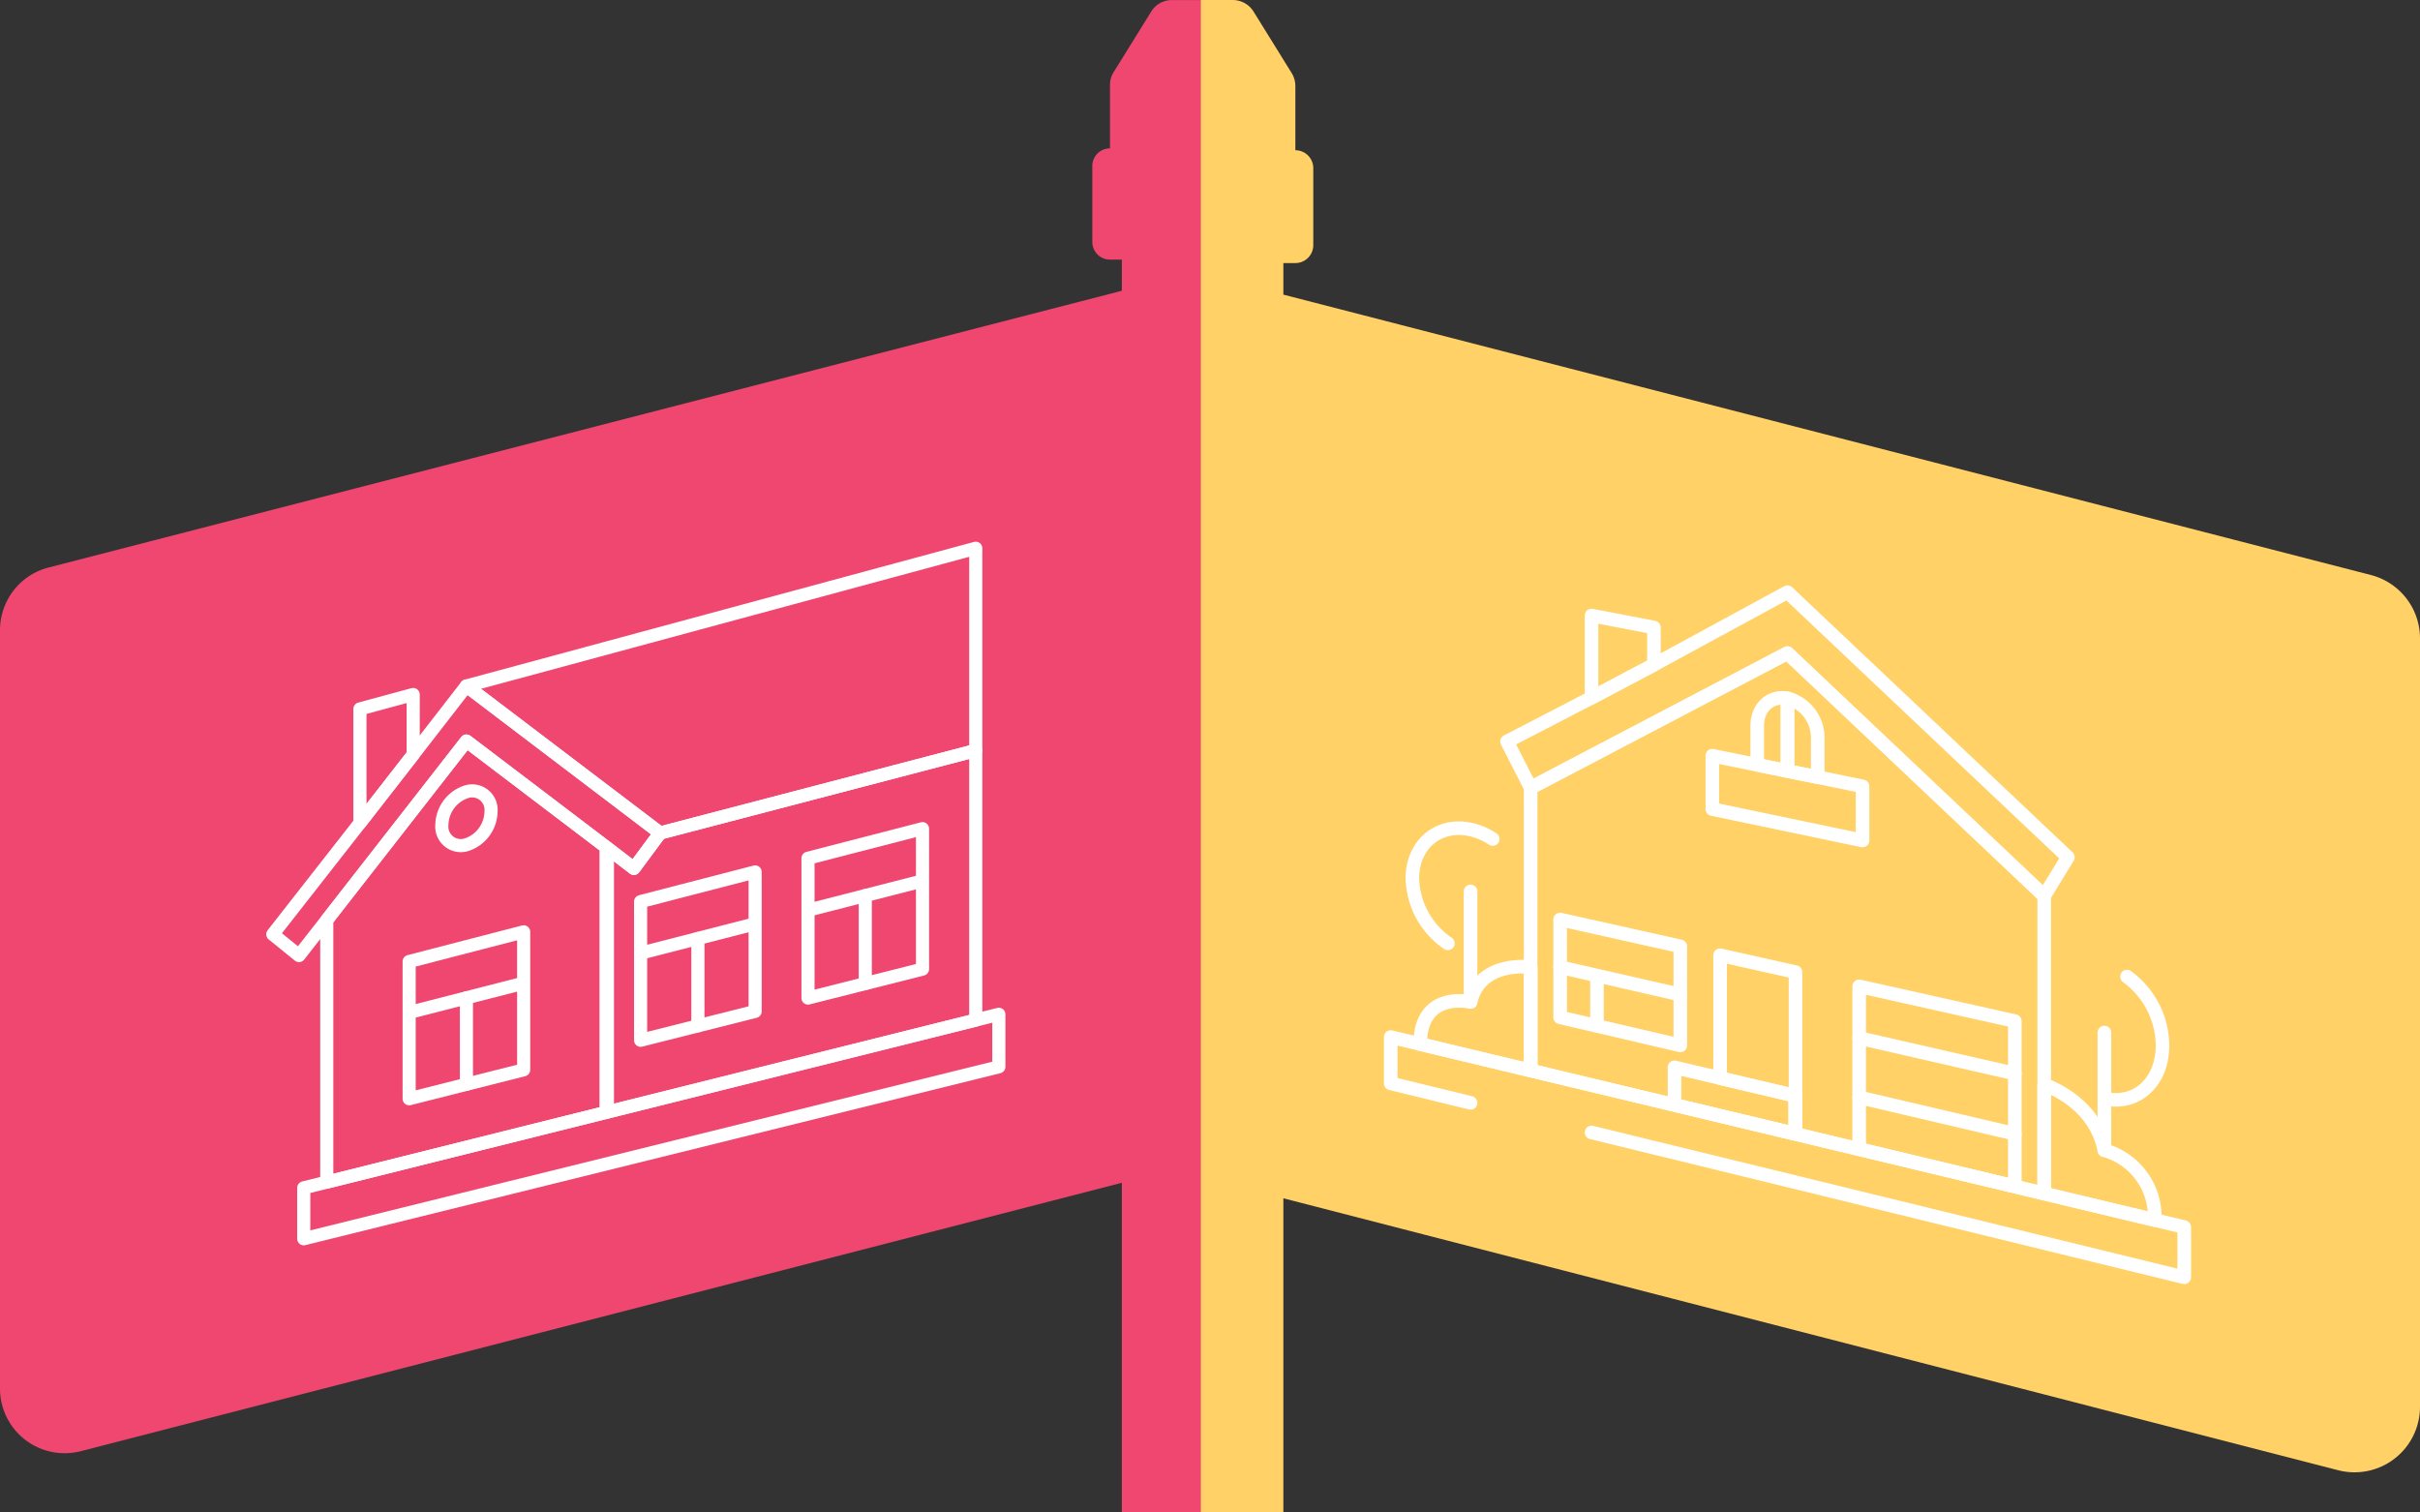 <svg xmlns="http://www.w3.org/2000/svg" width="371.27" height="232.01" viewBox="0 0 371.27 232.01">
  <rect x="0" y="0" width="371.27" height="232.01" fill="#333333" stroke="none"/>
  <g id="Group_82" data-name="Group 82" transform="translate(0 0.01)">
    <path id="Path_885_1_" d="M197.18,22.75V13.02a3.686,3.686,0,0,0-.56-1.96l-5.77-9.3A3.657,3.657,0,0,0,187.71,0h-7.93a3.7,3.7,0,0,0-3.16,1.76l-5.77,9.3a3.686,3.686,0,0,0-.56,1.96v9.73a2.706,2.706,0,0,0-2.71,2.71h0V37.11a2.706,2.706,0,0,0,2.71,2.71h1.82V44.6L7.44,87.06A9.919,9.919,0,0,0,0,96.67V213.03a9.912,9.912,0,0,0,9.93,9.91,10.318,10.318,0,0,0,2.47-.31l159.71-41.18v50.54h23.1V44.33c.01-.02.04-.04.05-.06l-.03-4.44h1.95a2.706,2.706,0,0,0,2.71-2.71V25.46a2.7,2.7,0,0,0-2.69-2.71Z" fill="#ef476f"/>
    <path id="Path_887" data-name="Path 887" d="M363.74,88.21,196.89,45.19V40.35h1.84a2.748,2.748,0,0,0,2.75-2.75V25.79a2.748,2.748,0,0,0-2.75-2.75V13.18a3.8,3.8,0,0,0-.57-1.99l-5.84-9.42a3.766,3.766,0,0,0-3.2-1.78h-4.89V232h12.66V183.83l161.82,41.72a10.045,10.045,0,0,0,12.56-9.73V97.94A10.034,10.034,0,0,0,363.74,88.21Z" fill="#ffd166"/>
    <g id="Group_70" data-name="Group 70">
      <g id="Group_69" data-name="Group 69">
        <g id="Group_68" data-name="Group 68">
          <path id="Path_888" data-name="Path 888" d="M71.56,113.68h0L50.13,141.15v40.2l42.85-10.7v-40.7Z" fill="none" stroke="#fff" stroke-linecap="round" stroke-linejoin="round" stroke-miterlimit="10" stroke-width="2.013"/>
          <path id="Path_889" data-name="Path 889" d="M71.56,105.23l29.71,22.56,48.43-12.66V84.1Z" fill="none" stroke="#fff" stroke-linecap="round" stroke-linejoin="round" stroke-miterlimit="10" stroke-width="2.013"/>
          <path id="Path_890" data-name="Path 890" d="M101.27,127.79l-4.02,5.43-4.06-3.11V170.6l56.51-14.11V115.13Z" fill="none" stroke="#fff" stroke-linecap="round" stroke-linejoin="round" stroke-miterlimit="10" stroke-width="2.013"/>
          <path id="Path_891" data-name="Path 891" d="M63.39,106.54l-8.17,2.21v17.5l8.17-10.49Z" fill="none" stroke="#fff" stroke-linecap="round" stroke-linejoin="round" stroke-miterlimit="10" stroke-width="2.013"/>
          <path id="Path_892" data-name="Path 892" d="M71.56,105.23l-8.17,10.53-8.17,10.49L41.85,143.33l4.02,3.26,4.26-5.44,21.43-27.47h0l21.42,16.27.02.01.19.15,4.06,3.11,4.02-5.43Z" fill="none" stroke="#fff" stroke-linecap="round" stroke-linejoin="round" stroke-miterlimit="10" stroke-width="2.013"/>
          <g id="Group_65" data-name="Group 65">
            <path id="Path_893" data-name="Path 893" d="M80.34,164.12l-17.57,4.44V147.5l17.57-4.55Z" fill="none" stroke="#fff" stroke-linecap="round" stroke-linejoin="round" stroke-miterlimit="10" stroke-width="2.013"/>
            <line id="Line_20" data-name="Line 20" y1="4.43" x2="17.3" transform="translate(62.91 150.86)" fill="none" stroke="#fff" stroke-linecap="round" stroke-linejoin="round" stroke-miterlimit="10" stroke-width="2.013"/>
            <line id="Line_21" data-name="Line 21" y2="13.26" transform="translate(71.56 153.08)" fill="none" stroke="#fff" stroke-linecap="round" stroke-linejoin="round" stroke-miterlimit="10" stroke-width="2.013"/>
          </g>
          <g id="Group_66" data-name="Group 66">
            <path id="Path_894" data-name="Path 894" d="M115.85,155.16l-17.57,4.43V138.31l17.57-4.55Z" fill="none" stroke="#fff" stroke-linecap="round" stroke-linejoin="round" stroke-miterlimit="10" stroke-width="2.013"/>
            <line id="Line_22" data-name="Line 22" y1="4.44" x2="17.3" transform="translate(98.42 141.75)" fill="none" stroke="#fff" stroke-linecap="round" stroke-linejoin="round" stroke-miterlimit="10" stroke-width="2.013"/>
            <line id="Line_23" data-name="Line 23" y2="13.4" transform="translate(107.07 143.97)" fill="none" stroke="#fff" stroke-linecap="round" stroke-linejoin="round" stroke-miterlimit="10" stroke-width="2.013"/>
          </g>
          <g id="Group_67" data-name="Group 67">
            <path id="Path_895" data-name="Path 895" d="M141.53,148.67l-17.57,4.44V131.66l17.57-4.54Z" fill="none" stroke="#fff" stroke-linecap="round" stroke-linejoin="round" stroke-miterlimit="10" stroke-width="2.013"/>
            <line id="Line_24" data-name="Line 24" y1="4.43" x2="17.3" transform="translate(124.1 135.17)" fill="none" stroke="#fff" stroke-linecap="round" stroke-linejoin="round" stroke-miterlimit="10" stroke-width="2.013"/>
            <line id="Line_25" data-name="Line 25" y2="13.51" transform="translate(132.75 137.38)" fill="none" stroke="#fff" stroke-linecap="round" stroke-linejoin="round" stroke-miterlimit="10" stroke-width="2.013"/>
          </g>
          <path id="Path_896" data-name="Path 896" d="M75.33,124.53a5.448,5.448,0,0,1-3.77,5.06,2.917,2.917,0,0,1-3.77-3.07,5.458,5.458,0,0,1,3.77-5.06A2.914,2.914,0,0,1,75.33,124.53Z" fill="none" stroke="#fff" stroke-linecap="round" stroke-linejoin="round" stroke-miterlimit="10" stroke-width="2.013"/>
          <path id="Path_897" data-name="Path 897" d="M71.56,113.68Z" fill="none" stroke="#fff" stroke-miterlimit="10" stroke-width="2.013"/>
        </g>
        <path id="Path_898" data-name="Path 898" d="M153.24,163.66,46.6,190.04v-7.81L153.24,155.6Z" fill="none" stroke="#fff" stroke-linecap="round" stroke-linejoin="round" stroke-miterlimit="10" stroke-width="2.013"/>
      </g>
    </g>
    <g id="Group_81" data-name="Group 81">
      <g id="Group_80" data-name="Group 80">
        <g id="Group_71" data-name="Group 71">
          <path id="Path_899" data-name="Path 899" d="M253.74,96.26l-9.57-1.84v12.61l9.57-5.06Z" fill="none" stroke="#fff" stroke-linecap="round" stroke-linejoin="round" stroke-miterlimit="10" stroke-width="2.087"/>
          <path id="Path_900" data-name="Path 900" d="M274.23,90.84l-20.49,11.13-9.57,5.06-12.97,6.72,3.63,7.1,39.4-20.66,39.39,37.25,3.63-5.93Z" fill="none" stroke="#fff" stroke-linecap="round" stroke-linejoin="round" stroke-miterlimit="10" stroke-width="2.087"/>
        </g>
        <path id="Path_901" data-name="Path 901" d="M313.62,183.11l-78.79-18.88V120.85l39.4-20.66,39.39,37.25Z" fill="none" stroke="#fff" stroke-linecap="round" stroke-linejoin="round" stroke-miterlimit="10" stroke-width="2.087"/>
        <g id="Group_74" data-name="Group 74">
          <g id="Group_72" data-name="Group 72">
            <path id="Path_902" data-name="Path 902" d="M234.83,148.37s-7.73-1.13-9.22,5.34c0,0-7.73-1.82-7.73,6.46l16.96,4.06V148.37Z" fill="none" stroke="#fff" stroke-linecap="round" stroke-linejoin="round" stroke-miterlimit="10" stroke-width="2.087"/>
            <path id="Path_903" data-name="Path 903" d="M222.13,144.72a12.461,12.461,0,0,1-5.45-9.95c0-5.22,3.99-8.58,8.92-7.52a10.094,10.094,0,0,1,3.41,1.46" fill="none" stroke="#fff" stroke-linecap="round" stroke-linejoin="round" stroke-miterlimit="10" stroke-width="2.087"/>
            <line id="Line_26" data-name="Line 26" y2="16.96" transform="translate(225.61 136.75)" fill="none" stroke="#fff" stroke-linecap="round" stroke-linejoin="round" stroke-miterlimit="10" stroke-width="2.087"/>
          </g>
          <g id="Group_73" data-name="Group 73">
            <path id="Path_904" data-name="Path 904" d="M313.62,166.41s7.73,2.45,9.22,10.05a10.6,10.6,0,0,1,7.73,10.71l-16.96-4.06v-16.7Z" fill="none" stroke="#fff" stroke-linecap="round" stroke-linejoin="round" stroke-miterlimit="10" stroke-width="2.087"/>
            <path id="Path_905" data-name="Path 905" d="M322.85,168.52c4.93,1.13,8.92-2.52,8.92-8.14a13.246,13.246,0,0,0-5.45-10.56" fill="none" stroke="#fff" stroke-linecap="round" stroke-linejoin="round" stroke-miterlimit="10" stroke-width="2.087"/>
            <line id="Line_27" data-name="Line 27" y2="18.06" transform="translate(322.85 158.4)" fill="none" stroke="#fff" stroke-linecap="round" stroke-linejoin="round" stroke-miterlimit="10" stroke-width="2.087"/>
          </g>
        </g>
        <g id="Group_75" data-name="Group 75">
          <path id="Path_906" data-name="Path 906" d="M274.23,107.13c-2.56-.5-4.64,1.37-4.64,4.18v6.02l4.64.94Z" fill="none" stroke="#fff" stroke-linecap="round" stroke-linejoin="round" stroke-miterlimit="10" stroke-width="2.087"/>
          <path id="Path_907" data-name="Path 907" d="M278.87,119.22v-6.06a6.237,6.237,0,0,0-4.64-6.03v11.15Z" fill="none" stroke="#fff" stroke-linecap="round" stroke-linejoin="round" stroke-miterlimit="10" stroke-width="2.087"/>
          <path id="Path_908" data-name="Path 908" d="M278.87,119.22l-4.64-.94-4.65-.95-6.88-1.4v8.19l23.05,4.82v-8.31Z" fill="none" stroke="#fff" stroke-linecap="round" stroke-linejoin="round" stroke-miterlimit="10" stroke-width="2.087"/>
        </g>
        <g id="Group_79" data-name="Group 79">
          <g id="Group_77" data-name="Group 77">
            <path id="Path_909" data-name="Path 909" d="M309.11,181.99l-23.88-5.72V151.31l23.88,5.34Z" fill="none" stroke="#fff" stroke-linecap="round" stroke-linejoin="round" stroke-miterlimit="10" stroke-width="2.087"/>
            <g id="Group_76" data-name="Group 76">
              <line id="Line_28" data-name="Line 28" x2="23.88" y2="5.46" transform="translate(285.23 159.24)" fill="none" stroke="#fff" stroke-linecap="round" stroke-linejoin="round" stroke-miterlimit="10" stroke-width="2.087"/>
              <line id="Line_29" data-name="Line 29" x2="23.88" y2="5.6" transform="translate(285.23 168.34)" fill="none" stroke="#fff" stroke-linecap="round" stroke-linejoin="round" stroke-miterlimit="10" stroke-width="2.087"/>
            </g>
          </g>
          <path id="Path_910" data-name="Path 910" d="M263.89,146.54v18.85l11.53,2.72v5.81l.04.01v-24.8Z" fill="none" stroke="#fff" stroke-linecap="round" stroke-linejoin="round" stroke-miterlimit="10" stroke-width="2.087"/>
          <path id="Path_911" data-name="Path 911" d="M263.89,165.39l-6.99-1.65v5.75l6.99,1.67,11.53,2.76v-5.81Z" fill="none" stroke="#fff" stroke-linecap="round" stroke-linejoin="round" stroke-miterlimit="10" stroke-width="2.087"/>
          <g id="Group_78" data-name="Group 78">
            <path id="Path_912" data-name="Path 912" d="M257.79,160.37l-18.44-4.3V141.06l18.44,4.12Z" fill="none" stroke="#fff" stroke-linecap="round" stroke-linejoin="round" stroke-miterlimit="10" stroke-width="2.087"/>
            <line id="Line_30" data-name="Line 30" x1="18.44" y1="4.21" transform="translate(239.35 148.37)" fill="none" stroke="#fff" stroke-linecap="round" stroke-linejoin="round" stroke-miterlimit="10" stroke-width="2.087"/>
            <line id="Line_31" data-name="Line 31" y2="7.33" transform="translate(245 150.05)" fill="none" stroke="#fff" stroke-linecap="round" stroke-linejoin="round" stroke-miterlimit="10" stroke-width="2.087"/>
          </g>
        </g>
        <path id="Path_913" data-name="Path 913" d="M225.61,169.19l-12.25-2.99v-7.11L335.1,188.25v7.7l-90.93-22.22" fill="none" stroke="#fff" stroke-linecap="round" stroke-linejoin="round" stroke-miterlimit="10" stroke-width="2.087"/>
      </g>
    </g>
  </g>
</svg>
